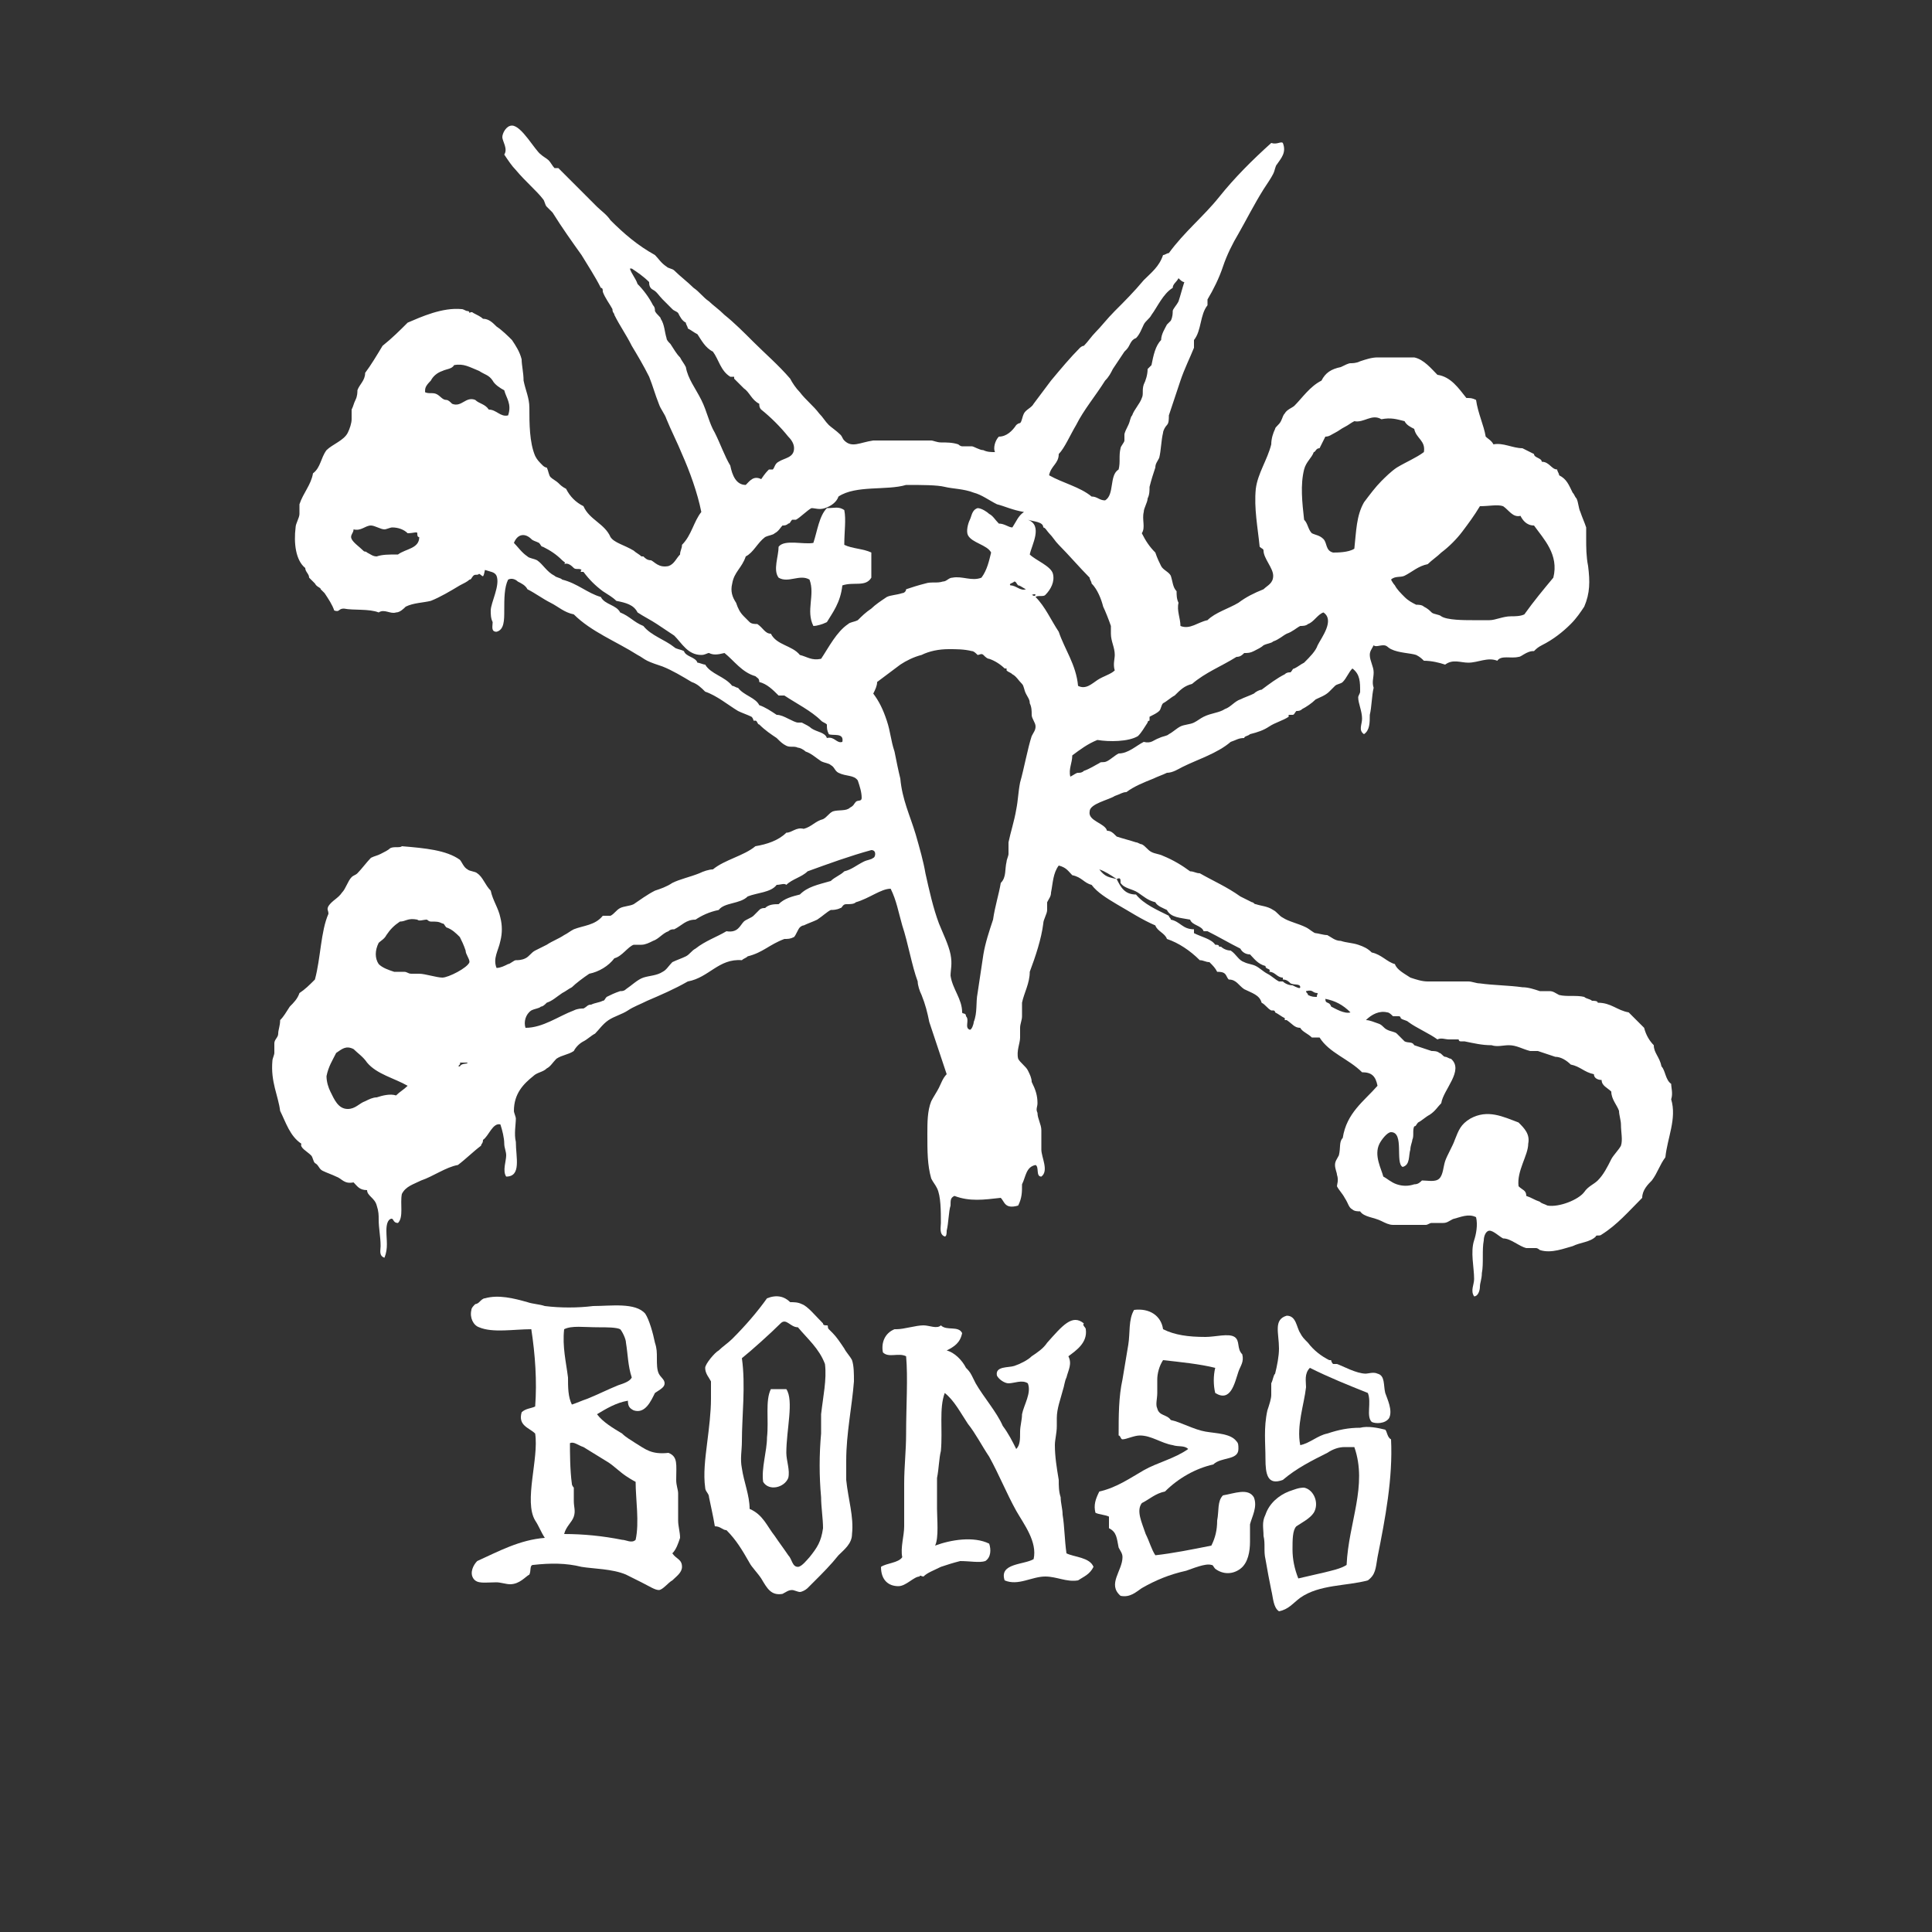 <?xml version="1.0" encoding="utf-8"?>
<!-- Generator: Adobe Illustrator 25.4.1, SVG Export Plug-In . SVG Version: 6.00 Build 0)  -->
<svg version="1.1" id="Layer_1" xmlns="http://www.w3.org/2000/svg" xmlns:xlink="http://www.w3.org/1999/xlink" x="0px" y="0px"
	 viewBox="0 0 100 100" style="enable-background:new 0 0 100 100;" xml:space="preserve">
<rect x="0" y="0" width="100" height="100" fill="#333333" stroke="none"/>
<style type="text/css">
	.st0{fill:#FFFFFF;}
</style>
<g>
	<path class="st0" d="M43.7,26.4c0.1,0.5,0,1.1,0,1.8c0.4,0.2,1,0.2,1.4,0.4c0,0.4,0,0.8,0,1.3c-0.3,0.5-0.9,0.2-1.5,0.4
		c-0.1,0.9-0.5,1.4-0.8,1.9c-0.2,0.1-0.5,0.2-0.7,0.2c-0.4-0.8,0.1-1.6-0.2-2.4c-0.5-0.3-1.1,0.2-1.6-0.1c-0.3-0.4,0-1.1,0-1.6
		c0.3-0.4,1.3-0.1,1.8-0.2c0.2-0.6,0.3-1.4,0.7-1.8C43.2,26.3,43.4,26.2,43.7,26.4z"/>
	<path class="st0" d="M37,79c-0.1-0.6-0.2-1-0.3-1.5c0-0.2-0.2-0.3-0.2-0.5c-0.1-0.7,0-1.5,0.1-2.3s0.2-1.6,0.2-2.3
		c0-0.3,0-0.6,0-0.9c-0.1-0.2-0.3-0.4-0.3-0.7c0-0.2,0.5-0.8,0.7-0.9c0.2-0.2,0.5-0.4,0.7-0.6c0.7-0.7,1.3-1.4,1.8-2.1
		c0.5-0.2,0.9-0.1,1.2,0.2c0.2,0,0.4,0,0.6,0.1c0.3,0.1,0.7,0.6,1.1,1c0,0.1,0.1,0.1,0.2,0.1s0,0.1,0.1,0.2s0.2,0.2,0.2,0.2
		c0.2,0.2,0.4,0.5,0.6,0.8c0.1,0.2,0.3,0.4,0.4,0.6c0.1,0.3,0.1,0.7,0.1,1.1c-0.1,1.3-0.4,2.7-0.4,4.1c0,0.3,0,0.7,0,1
		c0.1,1,0.4,1.9,0.3,2.8c0,0.5-0.4,0.8-0.7,1.1c-0.4,0.5-0.8,0.9-1.3,1.4c-0.1,0.1-0.2,0.2-0.3,0.3c-0.1,0.1-0.3,0.2-0.4,0.2
		c-0.1,0-0.3-0.1-0.4-0.1c-0.2,0-0.3,0.1-0.5,0.2c-0.6,0.1-0.8-0.3-1.1-0.8c-0.2-0.3-0.5-0.6-0.6-0.8c-0.4-0.7-0.7-1.2-1.2-1.7
		C37.4,79.2,37.3,79,37,79z M40.4,68.5c-0.5,0.5-1.5,1.4-2,1.8c0.2,1.4,0,3,0,4.3c0,0.5-0.1,0.9,0,1.4c0.1,0.7,0.4,1.4,0.4,2.1
		c0.7,0.3,0.9,0.9,1.3,1.4c0.2,0.3,0.5,0.7,0.7,1c0.2,0.2,0.2,0.6,0.5,0.6c0.2,0,0.5-0.4,0.6-0.5c0.4-0.5,0.6-0.8,0.7-1.5
		c0-0.5-0.1-1.1-0.1-1.6c-0.1-1.1-0.1-2.2,0-3.3c0-0.3,0-0.7,0-1c0.1-0.9,0.3-1.8,0.2-2.6c-0.3-0.8-0.9-1.3-1.4-1.9
		C40.9,68.7,40.7,68.2,40.4,68.5z"/>
	<path class="st0" d="M60.2,68.8c0.6,0.3,1.3,0.4,2.2,0.4c0.5,0,1.2-0.2,1.5,0c0.3,0.2,0.1,0.6,0.4,0.9c0.1,0.4-0.1,0.6-0.2,0.9
		c-0.2,0.6-0.4,1.6-1.2,1.1c-0.1-0.4-0.1-0.9,0-1.3c-0.8-0.2-1.8-0.3-2.7-0.4c-0.2,0.3-0.3,0.7-0.3,1c0,0.2,0,0.5,0,0.7
		c0,0.3-0.1,0.6,0,0.8c0.1,0.4,0.5,0.3,0.7,0.6c0.5,0.1,1.2,0.5,1.8,0.6s1.3,0.1,1.6,0.5c0.1,0.1,0.1,0.2,0.1,0.4
		c0,0.6-0.9,0.4-1.3,0.8c-0.9,0.2-1.8,0.7-2.5,1.4c-0.5,0.1-0.8,0.4-1.2,0.6c-0.3,0.4,0,1,0.2,1.6c0.2,0.4,0.3,0.8,0.5,1.1
		c0.9-0.1,1.9-0.3,2.9-0.5c0.2-0.4,0.3-0.8,0.3-1.3c0.1-0.5,0-1,0.3-1.3c0.6-0.1,1.3-0.4,1.6,0.1c0.2,0.5-0.1,1-0.2,1.4
		c0,0.3,0,0.6,0,0.9c0,0.5-0.1,1.1-0.5,1.4s-0.9,0.3-1.3,0c-0.1-0.1-0.1-0.2-0.2-0.2c-0.3-0.1-1,0.2-1.3,0.3
		c-0.9,0.2-1.6,0.5-2.3,0.9c-0.3,0.2-0.6,0.5-1.1,0.4c-0.7-0.6,0.1-1.3,0.1-2c0-0.2-0.1-0.3-0.2-0.5c-0.1-0.5-0.1-0.8-0.5-1
		c0-0.2,0-0.4,0-0.6c-0.2-0.1-0.5-0.1-0.7-0.2c-0.1-0.4,0-0.7,0.2-1.1c0.9-0.2,1.6-0.7,2.3-1.1s1.6-0.6,2.3-1.1
		c-0.2-0.2-0.5-0.1-0.8-0.2c-0.6-0.1-1.1-0.5-1.7-0.5c-0.3,0-0.7,0.2-0.9,0.2c-0.1,0-0.1-0.2-0.2-0.2c0-1,0-2,0.2-2.9
		c0.1-0.6,0.2-1.2,0.3-1.8c0.1-0.6,0-1.3,0.3-1.8C59.5,67.7,60.1,68.1,60.2,68.8z"/>
	<path class="st0" d="M70.8,72.1c-1-0.4-2-0.8-3-1.3c-0.3,0.3-0.2,0.7-0.2,1c-0.1,0.9-0.5,2-0.3,3c0.5-0.1,0.9-0.5,1.4-0.6
		c0.6-0.2,1.1-0.3,1.7-0.3c0.4-0.1,0.9,0,1.3,0.1c0.1,0.1,0.1,0.4,0.3,0.5c0.1,2-0.3,4.1-0.7,6.1c-0.1,0.6-0.1,0.9-0.5,1.2
		c-1.1,0.3-2.5,0.2-3.5,0.9c-0.4,0.3-0.6,0.6-1.1,0.7c-0.3-0.2-0.3-0.7-0.4-1.1c-0.1-0.5-0.2-1-0.3-1.6c-0.1-0.4,0-0.8-0.1-1.2
		c0-0.4-0.1-0.7,0.1-1.1c0.2-0.6,0.7-1,1.2-1.2c0.3-0.1,0.5-0.2,0.8-0.2c0.5,0.1,0.8,0.8,0.5,1.3c-0.2,0.3-0.6,0.5-0.9,0.7
		c-0.2,0.2-0.2,0.7-0.2,1.2s0.1,1,0.3,1.5c0.4-0.1,0.9-0.2,1.3-0.3c0.4-0.1,0.9-0.2,1.2-0.4c0.1-2.2,1.1-4.1,0.4-6.1
		c-0.1,0-0.3,0-0.5,0c-0.3,0-0.6,0.1-0.9,0.3c-0.8,0.4-1.6,0.8-2.3,1.4c-0.8,0.3-0.9-0.3-0.9-1.1c0-0.8-0.1-1.6,0.1-2.5
		c0.1-0.3,0.2-0.6,0.2-0.8c0-0.2,0-0.4,0-0.6c0.1-0.2,0.1-0.4,0.2-0.5c0.1-0.4,0.2-0.9,0.2-1.3c0-0.8-0.3-1.5,0.4-1.7
		c0.5,0,0.5,0.6,0.7,0.9c0.1,0.2,0.2,0.3,0.4,0.5c0.3,0.4,0.7,0.7,1.1,0.9h0.1c0,0,0,0.1,0.1,0.2h0.2c0.3,0.1,1,0.5,1.5,0.5
		c0.1,0,0.4-0.1,0.6,0c0.4,0.1,0.3,0.6,0.4,1c0.1,0.3,0.4,0.9,0.2,1.3c-0.2,0.3-0.7,0.3-0.9,0.2C70.7,73.3,71,72.6,70.8,72.1z"/>
	<path class="st0" d="M56.1,68.5c-0.1,0.1,0.1,0.2,0.1,0.3c0.1,0.7-0.5,1.1-0.9,1.4c0.2,0.4,0,0.7-0.1,1.1c-0.1,0.2-0.1,0.4-0.2,0.7
		c-0.1,0.4-0.3,0.9-0.3,1.4c0,0.1,0,0.3,0,0.4c0,0.4-0.1,0.7-0.1,1c0,0.6,0.1,1.2,0.2,1.8c0,0.3,0,0.6,0.1,0.9
		c0,0.3,0.1,0.6,0.1,0.9c0.1,0.6,0.1,1.3,0.2,2c0.4,0.2,1.2,0.2,1.4,0.7c-0.2,0.4-0.5,0.5-0.8,0.7c-0.6,0.1-1.1-0.2-1.7-0.2
		c-0.7,0-1.4,0.5-2.1,0.2c-0.3-0.9,1-0.8,1.5-1.1c0.2-0.9-0.5-1.8-0.9-2.5c-0.5-0.9-0.9-1.9-1.4-2.8c-0.4-0.6-0.7-1.2-1.1-1.7
		c-0.4-0.6-0.7-1.2-1.2-1.6c-0.3,0.8-0.1,1.9-0.2,3c-0.1,0.4-0.1,0.9-0.2,1.4c0,0.5,0,1.1,0,1.6s0.1,1.5-0.1,1.9
		c0.8-0.3,2-0.5,2.8-0.1c0.1,0.3,0.1,0.7-0.2,0.9c-0.3,0.1-0.8,0-1.3,0c-0.4,0.1-0.7,0.2-1,0.3c-0.4,0.2-0.7,0.3-0.9,0.5
		c-0.1,0-0.2-0.1-0.2,0c-0.3,0-0.7,0.5-1.1,0.5c-0.5,0-0.9-0.3-0.9-1c0.3-0.2,0.9-0.2,1.1-0.5c-0.1-0.5,0.1-1.1,0.1-1.6
		c0-0.7,0-1.5,0-2.2c0-0.9,0.1-1.7,0.1-2.6c0-1.4,0.1-2.9,0-4C46.5,70,46,70.3,45.7,70c-0.1-0.5,0.1-1,0.6-1.2h0.1
		c0.4,0,1-0.2,1.4-0.2c0.3,0,0.7,0.2,0.9,0c0.3,0.3,0.9,0,1.1,0.4c-0.1,0.5-0.4,0.7-0.8,0.9c0.4,0.1,0.8,0.5,1,0.9
		c0.1,0.1,0.2,0.2,0.3,0.4s0.1,0.2,0.2,0.4c0.4,0.7,1.1,1.5,1.4,2.2c0.3,0.4,0.5,0.8,0.7,1.2c0.2-0.2,0.2-0.5,0.2-0.9
		c0-0.3,0.1-0.6,0.1-0.9c0.1-0.5,0.5-1.1,0.3-1.6c-0.3-0.2-0.7,0-1,0c-0.2,0-0.5-0.2-0.6-0.4c-0.1-0.5,0.6-0.4,0.9-0.5
		c0.3-0.1,0.7-0.3,0.9-0.5c0.3-0.2,0.6-0.4,0.8-0.7C55,68.6,55.5,68,56.1,68.5z"/>
	<path class="st0" d="M40.7,71.9c0.4,0.6,0,2.1,0,3.3c0,0.4,0.2,0.9,0.1,1.3c-0.2,0.5-1,0.7-1.3,0.2c-0.1-0.7,0.2-1.6,0.2-2.3
		c0.1-0.9-0.1-1.9,0.2-2.5C40.2,71.9,40.5,71.9,40.7,71.9z"/>
	<path class="st0" d="M51.7,22.6c0.4,0,0.7-0.3,0.9-0.6c0,0,0.1-0.1,0.2-0.1c0.1-0.1,0.1-0.3,0.2-0.5c0.1-0.2,0.4-0.3,0.5-0.5
		c0.3-0.4,0.6-0.8,0.9-1.2c0.5-0.6,1-1.2,1.5-1.7c0,0,0.1-0.1,0.2-0.1c0.2-0.2,0.4-0.5,0.6-0.7c0.3-0.3,0.6-0.7,1-1.1
		c0.5-0.5,1-1,1.5-1.6c0.4-0.4,0.8-0.7,1-1.3c0.1,0,0.2-0.1,0.3-0.1c0.8-1.1,1.8-1.9,2.6-2.9s1.7-1.9,2.7-2.8c0.3,0.1,0.5-0.1,0.6,0
		c0.2,0.5-0.1,0.8-0.3,1.1C66,8.6,66,8.8,65.9,9s-0.3,0.5-0.5,0.8c-0.5,0.8-0.9,1.6-1.3,2.3c-0.3,0.5-0.6,1.1-0.8,1.7
		c-0.2,0.6-0.5,1.2-0.8,1.7v0.3c-0.4,0.5-0.3,1.3-0.7,1.8V18c-0.2,0.5-0.5,1.1-0.7,1.7c-0.1,0.3-0.2,0.6-0.3,0.9s-0.2,0.6-0.3,0.9
		c0,0.2,0,0.4-0.1,0.5s-0.2,0.3-0.2,0.4c-0.1,0.4-0.1,0.9-0.2,1.3c-0.1,0.2-0.2,0.3-0.2,0.5c-0.1,0.3-0.2,0.6-0.3,1
		c0,0.2,0,0.4-0.1,0.6c0,0.2-0.2,0.5-0.2,0.7c-0.1,0.4,0.1,0.8-0.1,1.1c0.2,0.4,0.4,0.7,0.7,1c0.1,0.3,0.2,0.5,0.3,0.7
		s0.4,0.3,0.5,0.5c0.1,0.3,0.1,0.6,0.3,0.8c0,0.2,0,0.4,0.1,0.6c-0.1,0.4,0.1,0.8,0.1,1.2c0.5,0.2,0.9-0.2,1.4-0.3
		c0.4-0.4,1.1-0.6,1.6-0.9c0.4-0.3,0.8-0.5,1.3-0.7c0.2-0.2,0.5-0.3,0.5-0.7c0-0.4-0.5-0.9-0.5-1.3c0-0.1-0.1-0.1-0.2-0.2
		c-0.1-1-0.3-2-0.2-3c0.1-0.8,0.6-1.5,0.8-2.3c0-0.3,0.1-0.6,0.2-0.8c0-0.1,0.2-0.2,0.3-0.4s0.1-0.3,0.2-0.4
		c0.1-0.2,0.4-0.3,0.5-0.4c0.4-0.4,0.8-1,1.4-1.3c0.2-0.4,0.5-0.6,1-0.7c0.2-0.1,0.4-0.2,0.5-0.2s0.3,0,0.5-0.1
		c0.3-0.1,0.6-0.2,0.9-0.2c0.5,0,0.9,0,1.3,0c0.2,0,0.5,0,0.6,0c0.5,0.1,0.9,0.6,1.2,0.9c0.7,0.1,1.1,0.7,1.5,1.2
		c0.2,0,0.3,0,0.5,0.1c0.1,0.7,0.4,1.3,0.5,1.9c0.1,0.1,0.3,0.2,0.4,0.4c0.5-0.1,1,0.2,1.5,0.2c0.2,0.1,0.4,0.2,0.6,0.3
		c0,0.2,0.4,0.2,0.4,0.4c0.4,0,0.5,0.4,0.8,0.4c0,0.1,0.1,0.2,0.1,0.3c0.4,0.2,0.5,0.5,0.7,0.9c0.1,0.1,0.1,0.2,0.2,0.3
		c0.1,0.2,0.1,0.5,0.2,0.7c0.1,0.3,0.2,0.5,0.3,0.8c0,0.2,0,0.4,0,0.6c0,0.4,0,0.9,0.1,1.4c0.1,0.8,0.1,1.4-0.2,2.1
		c-0.2,0.3-0.4,0.6-0.7,0.9c-0.4,0.4-0.9,0.8-1.5,1.1c-0.2,0.1-0.3,0.2-0.4,0.3c-0.1,0-0.2,0-0.4,0.1c-0.2,0.1-0.3,0.2-0.4,0.2
		c-0.4,0.1-0.9-0.1-1.1,0.2c-0.5-0.2-1,0.1-1.5,0.1c-0.4,0-0.8-0.2-1.2,0.1c-0.3-0.1-0.7-0.2-1.1-0.2c-0.1-0.1-0.2-0.2-0.4-0.3
		c-0.3-0.1-0.9-0.1-1.3-0.3c-0.2-0.1-0.2-0.2-0.4-0.2c-0.2,0-0.4,0.1-0.5,0c-0.1,0.2-0.2,0.3-0.2,0.5c0,0.3,0.2,0.6,0.2,0.9
		c0,0.3-0.1,0.5,0,0.8C71,36,71,36.6,70.9,37c0,0.4,0,0.8-0.3,1c-0.3-0.2-0.1-0.5-0.1-0.8c0-0.4-0.2-0.8-0.2-1.1
		c0-0.1,0.1-0.2,0.1-0.3c0-0.5,0-0.9-0.4-1.2c-0.2,0.2-0.3,0.5-0.5,0.7c-0.1,0.1-0.3,0.1-0.4,0.2s-0.2,0.2-0.3,0.3
		c-0.2,0.2-0.5,0.3-0.7,0.4c-0.2,0.2-0.5,0.4-0.7,0.5c-0.1,0.1-0.2,0.1-0.3,0.1C67,36.9,67,37,66.9,37c0,0-0.1,0-0.2,0
		c0,0,0,0,0,0.1c-0.3,0.2-0.7,0.3-1,0.5s-0.6,0.3-1,0.4c-0.1,0.1-0.3,0.1-0.3,0.2c-0.3,0-0.4,0.1-0.7,0.2C63,39,62,39.3,61.2,39.7
		C61,39.8,60.7,40,60.4,40c-0.2,0.1-0.5,0.2-0.7,0.3c-0.5,0.2-1,0.4-1.4,0.7c-0.2,0-0.3,0.1-0.6,0.2c-0.3,0.2-1.3,0.4-1.3,0.8
		c-0.1,0.5,0.8,0.6,0.9,1c0.2,0,0.3,0.1,0.5,0.3c0.3,0.1,0.7,0.2,1,0.3c0.1,0,0.2,0.1,0.3,0.1c0.2,0.1,0.3,0.3,0.5,0.4
		c0.2,0.1,0.4,0.1,0.6,0.2c0.5,0.2,1,0.5,1.4,0.8c0.2,0,0.3,0.1,0.5,0.1c0.7,0.4,1.4,0.7,2.1,1.2c0.2,0.1,0.4,0.2,0.6,0.3
		c0.1,0,0.1,0.1,0.2,0.1c0.3,0.1,0.6,0.1,0.9,0.3c0.2,0.1,0.3,0.3,0.5,0.4c0.3,0.2,0.8,0.3,1.2,0.5c0.2,0.1,0.4,0.3,0.5,0.3
		s0.4,0.1,0.6,0.1c0.2,0.1,0.4,0.3,0.7,0.3c0.3,0.1,0.6,0.1,0.9,0.2c0.3,0.1,0.5,0.2,0.7,0.4c0.5,0.1,0.8,0.5,1.2,0.6
		c0.1,0.3,0.5,0.5,0.8,0.7c0.3,0.1,0.6,0.2,0.9,0.2s0.7,0,1,0s0.7,0,1.1,0c0.2,0,0.4,0.1,0.6,0.1c0.7,0.1,1.5,0.1,2.2,0.2
		c0.3,0,0.6,0.1,0.9,0.2c0.2,0,0.3,0,0.5,0s0.3,0.1,0.5,0.2c0.4,0.1,0.9,0,1.3,0.1c0.1,0.1,0.3,0.1,0.4,0.2c0.1,0,0.3,0,0.3,0.1
		c0.7,0,1,0.4,1.6,0.5c0.3,0.3,0.5,0.5,0.8,0.8c0.1,0.4,0.3,0.7,0.5,0.9c0,0.4,0.3,0.6,0.4,1.1c0.2,0.2,0.2,0.7,0.5,0.9
		c0,0.2,0.1,0.5,0,0.8c0.3,1-0.2,2-0.3,3c-0.3,0.4-0.4,0.8-0.7,1.2C85.3,61.3,85,61.6,85,62c-0.7,0.7-1.3,1.4-2.1,1.9
		c-0.1,0.1-0.3,0-0.3,0.1c-0.3,0.3-0.8,0.3-1.2,0.5c-0.4,0.1-1.1,0.4-1.7,0.2c0,0-0.1-0.1-0.2-0.1s-0.3,0-0.5,0
		c-0.4-0.1-0.8-0.5-1.2-0.5c-0.2-0.1-0.5-0.4-0.7-0.4s-0.3,0.3-0.3,0.5c-0.1,0.5,0,1.2-0.1,1.7c0,0.3-0.1,0.5-0.1,0.7
		s-0.1,0.5-0.3,0.5c-0.2-0.3,0-0.6,0-0.9c0-0.6-0.2-1.4,0-2c0.1-0.3,0.2-0.8,0.1-1.2c-0.4-0.2-0.8,0-1.2,0.1
		c-0.2,0.1-0.3,0.2-0.5,0.2s-0.4,0-0.6,0c-0.1,0-0.2,0.1-0.3,0.1c-0.6,0-1.1,0-1.7,0c-0.2,0-0.4-0.1-0.6-0.2
		c-0.4-0.2-0.9-0.2-1.1-0.5c-0.1,0-0.3,0-0.4-0.1c-0.2-0.1-0.2-0.3-0.4-0.6c-0.1-0.2-0.3-0.4-0.4-0.6c0-0.1,0.1-0.3,0-0.6
		c0-0.1-0.1-0.3-0.1-0.5s0.1-0.3,0.2-0.5c0.1-0.4,0-0.7,0.2-0.9c0.2-1.3,1.1-1.9,1.8-2.7c-0.1-0.5-0.3-0.7-0.8-0.7
		c-0.7-0.7-1.7-1-2.2-1.8c-0.1,0-0.3,0-0.4,0c-0.2-0.2-0.5-0.3-0.6-0.5c-0.3,0-0.4-0.2-0.7-0.4h-0.1v-0.1c-0.2-0.1-0.3-0.2-0.5-0.3
		c0,0,0-0.1-0.1-0.1h-0.1c-0.2-0.1-0.3-0.3-0.5-0.4c-0.1-0.4-0.5-0.5-0.9-0.7c-0.3-0.2-0.4-0.5-0.8-0.5c-0.1-0.1-0.1-0.2-0.2-0.3
		c-0.1-0.1-0.3-0.1-0.4-0.1c-0.1-0.2-0.2-0.3-0.4-0.5c-0.2,0-0.3-0.1-0.5-0.1c-0.5-0.5-1.1-0.9-1.7-1.1c-0.1-0.3-0.5-0.4-0.6-0.7
		c-0.7-0.3-1.3-0.7-2-1.1c-0.5-0.3-1-0.6-1.3-1c-0.4-0.1-0.5-0.4-1-0.5c-0.2-0.2-0.3-0.4-0.7-0.5c-0.3,0.4-0.3,0.9-0.4,1.4
		c0,0.2-0.1,0.3-0.2,0.5c0,0.1,0,0.2,0,0.4S54,47.6,54,47.8c-0.1,0.8-0.4,1.7-0.7,2.5c0,0.6-0.3,1.1-0.4,1.6c0,0.2,0,0.5,0,0.7
		s-0.1,0.4-0.1,0.6c0,0.2,0,0.3,0,0.5c0,0.3-0.2,0.7-0.1,1.1c0.1,0.2,0.4,0.4,0.5,0.6c0.1,0.2,0.2,0.4,0.2,0.6
		c0.2,0.4,0.3,0.7,0.3,1.1c0,0.2-0.1,0.3,0,0.5c0,0.3,0.2,0.6,0.2,0.9c0,0.3,0,0.7,0,1c0,0.4,0.4,1.1,0,1.4c-0.3,0-0.1-0.5-0.3-0.6
		c-0.5,0.1-0.5,0.6-0.7,1c0,0.4,0,0.7-0.2,1.1C52,62.6,52,62.2,51.8,62c-0.9,0.1-1.6,0.2-2.4-0.1c-0.2,0.1-0.2,0.2-0.2,0.5
		c-0.1,0.3-0.1,0.9-0.2,1.3c0,0.1,0,0.3-0.1,0.3c-0.3-0.1-0.2-0.5-0.2-0.7c0-0.6,0-1.4-0.2-1.8c-0.1-0.2-0.2-0.3-0.3-0.5
		C48,60.3,48,59.6,48,58.7c0-0.6,0-1.2,0.2-1.7c0.1-0.2,0.3-0.5,0.4-0.7s0.2-0.5,0.4-0.7c-0.3-0.9-0.6-1.8-0.9-2.7
		c-0.1-0.5-0.2-0.9-0.4-1.4c-0.1-0.2-0.2-0.5-0.2-0.7c-0.3-0.8-0.5-2-0.8-2.9c-0.2-0.7-0.3-1.3-0.6-1.9c-0.5,0-1.1,0.5-1.8,0.7
		c-0.1,0.1-0.3,0.1-0.5,0.1S43.6,47,43.5,47c-0.2,0.1-0.4,0.1-0.5,0.1c-0.2,0.1-0.4,0.3-0.7,0.5c-0.2,0.1-0.5,0.2-0.7,0.3
		c-0.1,0-0.2,0.1-0.2,0.1c-0.1,0.1-0.2,0.4-0.3,0.5c-0.2,0.1-0.3,0.1-0.5,0.1c-0.8,0.3-1.1,0.7-1.9,0.9c-0.1,0.1-0.2,0.1-0.3,0.2
		c-1.2-0.1-1.7,0.9-2.8,1.1c-0.7,0.4-1.4,0.7-2.1,1c-0.4,0.2-0.7,0.3-1,0.5s-0.7,0.3-1,0.5s-0.5,0.5-0.7,0.7
		c-0.2,0.1-0.4,0.3-0.6,0.4s-0.4,0.3-0.5,0.5c-0.3,0.2-0.6,0.2-0.9,0.4c-0.2,0.2-0.3,0.4-0.5,0.5c-0.2,0.2-0.5,0.2-0.7,0.4
		c-0.5,0.4-1,0.9-1,1.8c0,0.1,0.1,0.3,0.1,0.4c0,0.3-0.1,0.8,0,1.2c0,0.8,0.3,1.8-0.5,1.8c-0.2-0.3,0-0.8,0-1.1
		c0-0.2-0.1-0.4-0.1-0.6c0-0.3-0.1-0.7-0.2-1c-0.4-0.1-0.6,0.6-0.9,0.8c0,0.2-0.1,0.2-0.1,0.3c-0.4,0.3-0.8,0.7-1.2,1
		c-0.6,0.1-1.3,0.6-1.9,0.8c-0.4,0.2-0.8,0.3-1,0.7c-0.1,0.5,0.1,1.2-0.2,1.5c-0.3,0-0.2-0.3-0.4-0.2C20,63.2,20,63.6,20,63.7
		c0,0.5,0.1,0.9-0.1,1.4c-0.3-0.1-0.2-0.4-0.2-0.6c0-0.5-0.1-0.9-0.1-1.4c0-0.2,0-0.4-0.1-0.7C19.4,62,19,61.9,19,61.6
		c-0.4,0-0.5-0.2-0.7-0.4c-0.5,0.1-0.6-0.2-0.9-0.3c-0.2-0.1-0.5-0.2-0.7-0.3s-0.2-0.3-0.4-0.4c-0.1-0.1-0.1-0.3-0.2-0.4
		c-0.2-0.2-0.6-0.4-0.5-0.6c-0.6-0.4-0.8-1.1-1.1-1.7c-0.1-0.8-0.5-1.5-0.4-2.6c0-0.1,0.1-0.3,0.1-0.4c0-0.1,0-0.3,0-0.5
		s0.2-0.3,0.2-0.5s0.1-0.4,0.1-0.7c0.2-0.2,0.3-0.4,0.5-0.7c0.2-0.2,0.4-0.4,0.5-0.7c0.3-0.2,0.5-0.4,0.8-0.7
		c0.3-1.1,0.3-2.5,0.7-3.4c0-0.2-0.1-0.2,0-0.4c0.2-0.3,0.5-0.4,0.7-0.7c0.2-0.2,0.3-0.6,0.5-0.8c0.1-0.1,0.2-0.1,0.3-0.2
		c0.2-0.2,0.5-0.6,0.7-0.8c0.2-0.1,0.3-0.1,0.5-0.2c0.2-0.1,0.4-0.2,0.5-0.3c0.2-0.1,0.5,0,0.6-0.1c1.2,0.1,2.3,0.2,3,0.7
		c0.1,0.1,0.2,0.4,0.4,0.5c0.1,0.1,0.4,0.1,0.5,0.2c0.3,0.2,0.4,0.6,0.7,0.9c0.1,0.5,0.4,0.9,0.5,1.4c0.1,0.4,0.1,0.8,0,1.2
		c-0.1,0.5-0.4,0.9-0.2,1.4c0.2,0,0.4-0.1,0.6-0.2c0.1,0,0.3-0.2,0.4-0.2s0.3,0,0.5-0.1s0.3-0.3,0.5-0.4s0.4-0.2,0.6-0.3
		c0.3-0.2,0.6-0.3,0.9-0.5c0.2-0.1,0.3-0.2,0.5-0.3c0.5-0.2,1.1-0.2,1.5-0.7h0.4c0.2-0.1,0.3-0.3,0.5-0.4c0.2-0.1,0.5-0.1,0.7-0.2
		c0.3-0.2,0.7-0.5,1.1-0.7c0.3-0.1,0.6-0.2,0.9-0.4c0.4-0.2,0.9-0.3,1.4-0.5c0.2-0.1,0.5-0.2,0.7-0.2c0.6-0.5,1.6-0.7,2.2-1.2
		c0.6-0.1,1.2-0.3,1.6-0.7c0.3,0,0.5-0.3,0.9-0.2c0.4-0.1,0.6-0.4,1-0.5c0.2-0.1,0.3-0.3,0.5-0.4c0.3-0.1,0.7,0,0.9-0.2
		c0.2-0.1,0.2-0.2,0.3-0.3s0.3,0,0.3-0.2c0-0.3-0.1-0.6-0.2-0.9c-0.2-0.3-0.6-0.2-1-0.4c-0.2-0.1-0.2-0.3-0.4-0.4
		c-0.1-0.1-0.3-0.1-0.5-0.2c-0.3-0.2-0.5-0.4-0.8-0.5c-0.1-0.1-0.3-0.2-0.4-0.2c-0.2-0.1-0.4,0-0.6-0.1c-0.2-0.1-0.3-0.2-0.5-0.4
		c-0.3-0.2-0.6-0.4-0.9-0.7c-0.1,0-0.1-0.2-0.2-0.2H39c0,0,0-0.1-0.1-0.2c-0.2-0.1-0.5-0.2-0.7-0.3c-0.5-0.3-1.1-0.8-1.7-1
		c-0.2-0.2-0.4-0.4-0.7-0.5c-0.5-0.3-1-0.6-1.5-0.8c-0.3-0.1-0.6-0.2-0.8-0.3S33.2,34,33,33.9c-1.1-0.7-2.4-1.2-3.3-2.1
		c-0.5-0.1-0.8-0.4-1.2-0.6c-0.4-0.2-0.8-0.5-1.2-0.7c-0.1-0.2-0.3-0.3-0.5-0.4c0,0,0,0.1,0,0c-0.1-0.1-0.3-0.2-0.5-0.1
		c-0.2,0.4-0.2,1-0.2,1.6c0,0.5,0,1-0.4,1.1c-0.3,0-0.2-0.3-0.2-0.5c-0.1-0.2-0.1-0.4-0.1-0.6c0-0.4,0.5-1.3,0.3-1.8
		c-0.1-0.2-0.3-0.2-0.6-0.3C25,30,25,29.8,24.8,29.7c-0.1,0.1-0.2,0-0.3,0.1c-0.1,0.1-0.1,0.2-0.2,0.2c-0.1,0.1-0.3,0.2-0.5,0.3
		c-0.5,0.3-1,0.6-1.5,0.8c-0.4,0.1-0.9,0.1-1.3,0.3c-0.1,0.1-0.3,0.3-0.5,0.3c-0.3,0.1-0.6-0.2-0.9,0c-0.5-0.2-1.3-0.1-1.8-0.2
		c-0.3,0-0.2,0.2-0.5,0.1c-0.1-0.3-0.3-0.6-0.5-0.9c-0.1-0.1-0.2-0.2-0.2-0.2c0-0.1-0.2-0.1-0.3-0.3c-0.1-0.1-0.2-0.2-0.3-0.3
		c0-0.2-0.2-0.3-0.2-0.5c-0.5-0.4-0.6-1.3-0.5-2.1c0-0.2,0.2-0.5,0.2-0.7s0-0.4,0-0.5c0.2-0.6,0.6-1,0.7-1.6
		c0.4-0.3,0.4-0.8,0.7-1.2c0.3-0.3,0.9-0.5,1.1-0.9c0.1-0.2,0.2-0.5,0.2-0.7c0-0.1,0-0.3,0-0.5c0.1-0.2,0.1-0.3,0.2-0.5
		s0.1-0.4,0.1-0.5c0.1-0.3,0.4-0.5,0.4-0.9c0.3-0.4,0.6-0.9,0.9-1.4c0.5-0.4,0.9-0.8,1.3-1.2c0.7-0.3,1.8-0.8,2.8-0.7
		c0.1,0,0.2,0.1,0.3,0.1c0.1,0,0.1,0.1,0.1,0.1s0.1-0.1,0.2,0c0.2,0.1,0.4,0.2,0.5,0.3c0.3,0,0.5,0.2,0.7,0.4
		c0.3,0.2,0.6,0.5,0.8,0.7c0.2,0.3,0.4,0.6,0.5,1c0,0.3,0.1,0.7,0.1,1.1c0.1,0.5,0.3,0.9,0.3,1.4c0,0.8,0,1.8,0.3,2.5
		c0.1,0.2,0.2,0.3,0.4,0.5c0,0,0.1,0.1,0.2,0.1c0.1,0.2,0.1,0.4,0.2,0.5s0.3,0.2,0.4,0.3c0.1,0.1,0.2,0.2,0.4,0.3
		c0.2,0.4,0.5,0.7,0.9,0.9c0.3,0.7,1.1,0.9,1.4,1.6c0.2,0.3,0.7,0.4,1.2,0.7c0.1,0.1,0.3,0.2,0.4,0.3h0.1c0.1,0.1,0.2,0.2,0.4,0.2
		c0.2,0.1,0.4,0.4,0.9,0.3c0.3-0.1,0.4-0.4,0.6-0.6c0-0.2,0.1-0.3,0.1-0.5c0.5-0.5,0.6-1.2,1-1.7c-0.2-1-0.6-2.1-1-3
		c-0.2-0.5-0.6-1.3-0.8-1.8c-0.1-0.3-0.3-0.5-0.4-0.8c-0.2-0.5-0.3-0.9-0.5-1.4c-0.3-0.6-0.6-1.1-0.9-1.6c-0.3-0.6-0.6-1-0.9-1.6
		c0-0.1-0.1-0.1-0.1-0.3c-0.1-0.2-0.4-0.6-0.5-0.9c0-0.1,0-0.2-0.1-0.2c-0.3-0.6-0.7-1.2-1-1.7c-0.5-0.7-1-1.4-1.5-2.2
		c-0.1-0.1-0.2-0.2-0.3-0.3c-0.1-0.1-0.1-0.3-0.2-0.4c-0.3-0.4-0.9-0.9-1.4-1.5c-0.2-0.2-0.4-0.5-0.6-0.8C26.3,7.7,26,7.3,26,7.1
		c0-0.2,0.2-0.6,0.5-0.6C27,6.5,27.7,7.8,28,8c0.1,0.1,0.3,0.2,0.4,0.3s0.2,0.3,0.3,0.4c0,0,0.1,0,0.2,0c0.1,0.1,0.4,0.4,0.6,0.6
		c0.5,0.5,0.9,0.9,1.4,1.4c0.2,0.2,0.5,0.4,0.7,0.7c0.7,0.7,1.4,1.3,2.3,1.8c0.2,0.2,0.3,0.4,0.6,0.6c0.1,0.1,0.3,0.1,0.4,0.2
		c0.3,0.3,0.7,0.6,1,0.9c0.3,0.2,0.5,0.5,0.8,0.7c0.2,0.2,0.5,0.4,0.8,0.7c0.5,0.4,1,0.9,1.5,1.4c0.6,0.6,1.3,1.2,1.9,1.9
		c0.1,0.2,0.3,0.5,0.5,0.7c0.3,0.4,0.7,0.7,1,1.1c0.2,0.2,0.3,0.4,0.5,0.6c0.1,0.1,0.4,0.3,0.6,0.5c0.1,0.1,0.1,0.2,0.2,0.3
		c0.4,0.4,0.8,0.1,1.5,0c0.3,0,0.6,0,0.9,0c0.7,0,1.4,0,2.1,0c0.1,0,0.3,0.1,0.5,0.1c0.3,0,0.6,0,0.9,0.1c0,0,0.1,0.1,0.2,0.1
		c0.2,0,0.4,0,0.5,0s0.4,0.2,0.6,0.2c0.2,0.1,0.4,0.1,0.6,0.1C51.4,23.2,51.5,22.8,51.7,22.6z M39.8,24.3c0,0,0.1,0,0.2,0
		c0.1-0.1,0.1-0.3,0.3-0.4c0.3-0.2,0.8-0.2,0.8-0.7c0-0.2-0.1-0.4-0.3-0.6c-0.4-0.5-0.9-1-1.4-1.4c-0.1-0.1-0.1-0.2-0.1-0.3
		c-0.4-0.2-0.5-0.6-0.8-0.8c-0.2-0.2-0.3-0.3-0.5-0.5v-0.1c0,0-0.1,0-0.2,0c-0.5-0.3-0.6-0.9-0.9-1.3c-0.4-0.2-0.6-0.6-0.8-0.9
		c-0.2-0.1-0.3-0.2-0.5-0.3c0-0.1-0.1-0.2-0.1-0.3c-0.2-0.1-0.3-0.3-0.4-0.5c-0.1-0.1-0.2-0.1-0.3-0.2s-0.3-0.3-0.5-0.5
		S34,15.1,33.8,15s-0.2-0.3-0.2-0.4c-0.3-0.3-0.6-0.5-0.9-0.7c0,0,0,0-0.1,0c0.1,0.3,0.3,0.5,0.4,0.8c0.3,0.3,0.6,0.7,0.8,1.1
		c0.1,0.1,0.1,0.2,0.1,0.3c0.1,0.2,0.3,0.3,0.3,0.4c0.2,0.3,0.2,0.7,0.3,1c0,0.1,0.1,0.2,0.2,0.3c0.2,0.3,0.3,0.5,0.5,0.7
		c0.1,0.2,0.2,0.3,0.3,0.5c0.1,0.6,0.5,1.1,0.8,1.7s0.4,1.2,0.7,1.7c0.3,0.6,0.5,1.2,0.8,1.7c0.1,0.5,0.3,1,0.8,1
		c0.2-0.2,0.4-0.5,0.8-0.3C39.6,24.5,39.7,24.4,39.8,24.3L39.8,24.3z M60.7,14.9c-0.5,0.3-0.8,1-1.1,1.4c-0.1,0.2-0.3,0.3-0.4,0.5
		c-0.1,0.2-0.2,0.5-0.4,0.7c-0.3,0.1-0.3,0.4-0.5,0.6l-0.1,0.1c-0.2,0.3-0.4,0.6-0.6,0.9c-0.1,0.2-0.2,0.4-0.4,0.6
		c-0.5,0.8-1.1,1.5-1.5,2.3c-0.3,0.5-0.6,1.2-0.9,1.5c0,0.5-0.4,0.6-0.5,1.1c0.7,0.4,1.6,0.6,2.2,1.1c0.3,0,0.4,0.2,0.7,0.2
		c0.5-0.3,0.2-1.3,0.7-1.6c0.1-0.4,0-0.7,0.1-1.1c0-0.1,0.2-0.3,0.2-0.4s0-0.2,0-0.3c0-0.1,0.1-0.3,0.2-0.5c0.1-0.2,0.1-0.4,0.2-0.5
		c0.1-0.3,0.4-0.6,0.5-0.9c0.1-0.2,0-0.4,0.1-0.7c0.1-0.2,0.2-0.5,0.2-0.8c0.1-0.1,0.1-0.1,0.2-0.2c0.1-0.5,0.2-1,0.5-1.3
		c0-0.3,0.2-0.6,0.3-0.8c0.1-0.1,0.1-0.1,0.2-0.2c0.1-0.2,0.1-0.4,0.1-0.5s0.2-0.3,0.3-0.5c0.1-0.3,0.2-0.7,0.3-1
		c-0.1,0-0.2-0.1-0.3-0.2C60.9,14.6,60.7,14.7,60.7,14.9L60.7,14.9z M26.1,20.2c-0.2-0.1-0.5-0.3-0.6-0.5c-0.2-0.3-0.4-0.3-0.7-0.5
		c-0.5-0.2-0.8-0.4-1.3-0.3c-0.1,0.2-0.4,0.2-0.6,0.3c-0.3,0.1-0.5,0.3-0.6,0.5C22,20,22,20.1,22,20.3c0.2,0.1,0.4,0,0.6,0.1
		s0.3,0.3,0.5,0.3c0.1,0,0.2,0.1,0.3,0.2c0.5,0.2,0.7-0.4,1.2-0.2c0.2,0.2,0.5,0.2,0.7,0.5c0.4,0,0.6,0.4,1,0.3
		C26.5,20.9,26.2,20.6,26.1,20.2z M73.2,22.2c-0.2-0.1-0.4-0.2-0.5-0.4c-0.4-0.1-0.7-0.2-1.2-0.1c-0.5-0.3-0.9,0.2-1.4,0.1
		c-0.2,0.1-0.3,0.2-0.5,0.3c-0.2,0.1-0.3,0.2-0.5,0.3c-0.2,0.1-0.3,0.2-0.5,0.2c-0.1,0.2-0.2,0.4-0.3,0.6c-0.2,0-0.2,0.2-0.3,0.2
		c-0.1,0.3-0.4,0.5-0.5,0.9c-0.2,0.8-0.1,1.7,0,2.6c0.2,0.2,0.2,0.5,0.4,0.7c0.2,0.1,0.4,0.1,0.6,0.3c0.2,0.2,0.1,0.6,0.5,0.7
		c0.2,0,0.8,0,1.1-0.2c0.1-0.9,0.1-1.7,0.5-2.4c0.3-0.4,0.6-0.8,0.9-1.1c0.2-0.2,0.5-0.5,0.8-0.7c0.5-0.3,1-0.5,1.4-0.8
		C73.8,22.8,73.3,22.7,73.2,22.2z M51.6,26.1c-0.4-0.2-0.8-0.5-1.2-0.6c-0.5-0.2-1.1-0.2-1.5-0.3c-0.4-0.1-1.2-0.1-2-0.1
		c-1,0.3-2.6,0-3.5,0.6c-0.1,0.3-0.4,0.5-0.7,0.6s-0.5,0-0.7,0c-0.2,0.1-0.6,0.5-0.8,0.6c-0.1,0-0.2,0-0.2,0
		c-0.1,0.1-0.1,0.2-0.2,0.2c-0.1,0.1-0.2,0.1-0.3,0.1c-0.1,0.1-0.2,0.3-0.4,0.4c-0.1,0.1-0.3,0.1-0.5,0.2c-0.4,0.3-0.6,0.8-1,1
		c-0.2,0.6-0.6,0.8-0.7,1.4c-0.1,0.4,0,0.7,0.2,1c0.1,0.3,0.2,0.5,0.4,0.7c0.1,0.1,0.2,0.2,0.3,0.3c0.1,0.1,0.3,0.1,0.4,0.1
		c0.3,0.2,0.4,0.5,0.7,0.5c0.3,0.6,1.1,0.6,1.5,1.1c0.4,0.1,0.6,0.3,1.1,0.2c0.4-0.6,0.8-1.4,1.4-1.8c0.1-0.1,0.3-0.1,0.5-0.2
		c0.2-0.2,0.4-0.4,0.7-0.6c0.2-0.2,0.5-0.4,0.8-0.6c0.2-0.1,0.5-0.1,0.8-0.2c0.1,0,0.2-0.1,0.2-0.2c0.3-0.1,0.6-0.2,1-0.3
		c0.3-0.1,0.6,0,0.9-0.1c0.2,0,0.3-0.2,0.5-0.2c0.5-0.1,1,0.2,1.5,0c0.3-0.4,0.4-0.9,0.5-1.3c-0.2-0.4-1-0.5-1.2-0.9
		c-0.1-0.2,0-0.6,0.1-0.8c0.1-0.2,0.1-0.5,0.4-0.6c0.2,0,0.5,0.2,0.6,0.3c0.2,0.1,0.3,0.3,0.5,0.5c0.3,0,0.5,0.2,0.7,0.2
		c0.2-0.3,0.3-0.6,0.6-0.8C52.4,26.4,52,26.2,51.6,26.1L51.6,26.1z M72.2,30.3c0.1,0.2,0.3,0.4,0.5,0.6s0.4,0.3,0.6,0.4
		c0.1,0,0.3,0,0.4,0.1c0.2,0.1,0.3,0.2,0.4,0.3c0.1,0.1,0.4,0.1,0.5,0.2c0.3,0.2,1.2,0.2,1.6,0.2c0.3,0,0.6,0,0.9,0s0.7-0.2,1.1-0.2
		c0.2,0,0.5,0,0.7-0.1c0.5-0.7,1-1.3,1.5-1.9c0.3-1.2-0.5-2-1-2.7c-0.4,0-0.6-0.3-0.7-0.5c-0.4,0.1-0.6-0.3-0.9-0.5
		c-0.3-0.1-0.7,0-1.2,0c-0.3,0.5-0.6,0.9-0.9,1.3s-0.7,0.8-1.1,1.1c-0.2,0.2-0.5,0.4-0.7,0.6c-0.5,0.1-0.8,0.4-1.2,0.6
		c-0.2,0.1-0.5,0-0.7,0.2C72,30,72.1,30.2,72.2,30.3L72.2,30.3z M53.3,28.7c0.3,0.3,1.1,0.6,1.2,1c0.1,0.4-0.1,0.8-0.4,1.1
		c-0.1,0.1-0.4,0-0.5,0.1c0.5,0.5,0.8,1.2,1.2,1.8c0.3,0.9,0.9,1.7,1,2.8c0.4,0.2,0.7-0.1,1-0.3s0.7-0.3,0.9-0.5
		c-0.1-0.3,0-0.6,0-0.8c0-0.4-0.2-0.7-0.2-1.1c0-0.1,0-0.3,0-0.4c-0.1-0.3-0.3-0.8-0.4-1c-0.1-0.4-0.3-0.9-0.6-1.2
		c0-0.1-0.1-0.2-0.1-0.3c-0.5-0.5-1.1-1.2-1.6-1.7c-0.2-0.2-0.3-0.4-0.5-0.6c-0.1-0.1-0.2-0.3-0.3-0.3c0-0.3-0.5-0.3-0.8-0.4
		C54,27.2,53.4,28.2,53.3,28.7L53.3,28.7z M21.1,27.6c-0.2-0.2-0.5-0.3-0.8-0.3c-0.1,0-0.3,0.1-0.4,0.1c-0.2,0-0.5-0.2-0.7-0.2
		c-0.3,0-0.5,0.3-0.9,0.2c0,0.2-0.2,0.3-0.1,0.5s0.4,0.4,0.6,0.6c0.1,0.1,0.1,0,0.2,0.1c0.2,0.1,0.3,0.2,0.5,0.2
		c0.3-0.1,0.6-0.1,1.1-0.1c0.4-0.3,1.1-0.3,1.1-0.9c-0.1,0-0.1-0.1-0.1-0.2C21.6,27.5,21.4,27.6,21.1,27.6z M36.7,33.8
		c-0.1,0-0.2,0.1-0.4,0.1c-0.7,0-1-0.6-1.4-1c-0.3-0.2-0.6-0.4-0.9-0.6c-0.3-0.2-0.7-0.4-1-0.6c-0.2-0.4-0.6-0.5-1.1-0.6
		c-0.2-0.2-0.4-0.3-0.7-0.5c-0.4-0.3-0.7-0.6-1-1h-0.1c-0.1,0,0-0.1,0-0.1c-0.1-0.1-0.3,0-0.4-0.1s-0.3-0.3-0.5-0.2
		c0.1-0.1,0-0.1-0.1-0.2c-0.3-0.3-0.6-0.5-1-0.7c-0.1,0-0.1-0.1-0.2-0.2c-0.2-0.1-0.3-0.1-0.4-0.2c-0.3-0.3-0.7-0.3-0.9,0.2
		c0.2,0.2,0.4,0.5,0.7,0.7c0.1,0.1,0.3,0.1,0.5,0.2c0.3,0.2,0.5,0.6,0.9,0.8c0.1,0.1,0.3,0.1,0.4,0.2c0.8,0.2,1.3,0.7,2,0.9
		c0.2,0.4,0.8,0.4,1,0.8c0.5,0.2,0.7,0.5,1.2,0.7c0.4,0.5,1.1,0.7,1.6,1.1c0.1,0.1,0.3,0.1,0.5,0.2c0.1,0.3,0.6,0.3,0.7,0.6
		c0.1,0,0.3,0.1,0.4,0.1c0.3,0.5,1,0.6,1.4,1.1c0.1,0,0.2,0.1,0.3,0.1c0.3,0.4,0.9,0.5,1.1,0.9c0.3,0.1,0.6,0.3,0.9,0.5
		c0.2,0,0.4,0.1,0.6,0.2c0.2,0.1,0.4,0.2,0.5,0.2s0.1,0,0.2,0c0.2,0.1,0.4,0.2,0.5,0.3c0.3,0.2,0.7,0.2,0.8,0.5
		c0.4-0.1,0.5,0.3,0.8,0.2c0.1-0.5-0.5-0.3-0.7-0.4c-0.1-0.2-0.1-0.3-0.1-0.5c-0.1-0.1-0.2-0.1-0.3-0.2c-0.5-0.5-1.3-0.9-1.9-1.3
		h-0.3c-0.3-0.3-0.6-0.6-1-0.7c0-0.2-0.1-0.2-0.2-0.3c-0.7-0.2-1.1-0.8-1.6-1.2C37.1,33.9,36.9,33.9,36.7,33.8L36.7,33.8z
		 M52.7,30.3c-0.1-0.1-0.1-0.2-0.2-0.2c-0.1,0.1-0.3,0.1-0.2,0.2c0.3,0,0.5,0.3,0.8,0.2C52.9,30.4,52.8,30.3,52.7,30.3L52.7,30.3
		L52.7,30.3z M53,30.6L53,30.6l0.1-0.1L53,30.6L53,30.6z M53.4,30.8c0.1,0,0.1,0.1,0.2,0C53.6,30.8,53.6,30.7,53.4,30.8
		C53.4,30.7,53.4,30.8,53.4,30.8L53.4,30.8z M55.8,40c0.1,0,0.2,0,0.3-0.1c0.3-0.1,0.6-0.3,0.8-0.4c0.1-0.1,0.2,0,0.4-0.1
		s0.4-0.3,0.6-0.4c0.5,0,0.9-0.4,1.3-0.6c0.4,0.1,0.5-0.1,0.8-0.2c0.2-0.1,0.4-0.1,0.5-0.2c0.2-0.1,0.4-0.3,0.6-0.4s0.5-0.1,0.7-0.2
		c0.2-0.1,0.3-0.2,0.5-0.3c0.4-0.2,0.8-0.2,1.1-0.4c0.3-0.1,0.5-0.4,0.8-0.5c0.2-0.1,0.5-0.2,0.7-0.3c0.1-0.1,0.3-0.2,0.4-0.2
		c0.4-0.3,0.8-0.6,1.2-0.8c0.1-0.1,0.2-0.1,0.3-0.1c0.1-0.1,0.1-0.2,0.2-0.2c0.2-0.1,0.3-0.2,0.5-0.3c0.3-0.3,0.6-0.6,0.7-0.9
		c0.2-0.4,0.9-1.3,0.3-1.7l0,0c-0.3,0.1-0.5,0.5-0.8,0.6c-0.1,0.1-0.3,0.1-0.4,0.1c-0.2,0.1-0.4,0.3-0.7,0.4
		c-0.2,0.1-0.4,0.3-0.7,0.4c-0.1,0.1-0.3,0.1-0.5,0.2c-0.1,0.1-0.3,0.2-0.5,0.3s-0.3,0.1-0.5,0.1C64.3,33.9,64.2,34,64,34
		c-0.8,0.5-1.6,0.8-2.3,1.4c-0.4,0.1-0.6,0.3-0.9,0.6c-0.2,0.1-0.4,0.3-0.6,0.4c-0.1,0.1-0.1,0.3-0.2,0.4s-0.3,0.2-0.5,0.3
		c0,0,0,0.1,0,0.2c0,0-0.1,0-0.1,0.1c-0.2,0.3-0.3,0.5-0.5,0.7c-0.5,0.3-1.5,0.3-2.1,0.2c-0.5,0.2-0.9,0.5-1.3,0.8
		c0,0.4-0.2,0.7-0.1,1.1C55.6,40.1,55.7,40,55.8,40L55.8,40z M50.4,52.9c0.2-0.5,0.1-1,0.2-1.5c0.1-0.7,0.2-1.3,0.3-2
		c0.1-0.6,0.3-1.2,0.5-1.8c0.1-0.7,0.3-1.3,0.4-1.9c0.3-0.3,0.2-0.7,0.3-1.1c0-0.1,0.1-0.3,0.1-0.4c0-0.2,0-0.4,0-0.6
		c0.1-0.5,0.3-1.1,0.4-1.7c0.1-0.5,0.1-0.9,0.2-1.4c0.2-0.7,0.4-1.8,0.6-2.4c0.1-0.2,0.2-0.3,0.2-0.5s-0.2-0.4-0.2-0.6
		s0-0.4-0.1-0.6c0-0.2-0.1-0.3-0.2-0.5c-0.1-0.2-0.1-0.4-0.2-0.5c-0.2-0.2-0.3-0.4-0.5-0.5c-0.1-0.1-0.2-0.1-0.3-0.2v-0.1H52
		c-0.2-0.2-0.5-0.4-0.8-0.5c-0.1,0-0.2-0.1-0.3-0.2s-0.2,0-0.3,0c-0.1-0.1-0.2-0.2-0.3-0.2c-0.4-0.1-0.8-0.1-1.2-0.1
		c-0.5,0-1,0.1-1.4,0.3c-0.4,0.1-0.8,0.3-1.1,0.5c-0.4,0.3-0.8,0.6-1.2,0.9c0,0.2-0.1,0.4-0.2,0.6c0.3,0.4,0.5,0.8,0.7,1.4
		c0.2,0.6,0.2,1,0.4,1.6c0.1,0.5,0.2,1,0.3,1.4c0.1,1.1,0.5,1.9,0.8,2.9c0.2,0.7,0.4,1.4,0.5,2c0.2,0.9,0.4,1.8,0.7,2.6
		c0.2,0.5,0.5,1.1,0.6,1.6s0,0.8,0,1.1c0.1,0.7,0.6,1.2,0.6,1.9c0,0.1,0.2,0,0.2,0.2c0.2,0.2-0.1,0.6,0.2,0.7
		C50.3,53.3,50.4,53,50.4,52.9z M45.1,44c-1.1,0.3-2.2,0.7-3.3,1.1c-0.3,0.3-0.8,0.4-1.1,0.7c-0.1-0.1-0.3,0-0.5,0
		c-0.3,0.4-1,0.4-1.5,0.6c-0.4,0.4-1.2,0.3-1.5,0.7c-0.5,0.1-0.9,0.3-1.2,0.5c-0.5,0-0.7,0.3-1.1,0.5c-0.1,0-0.2,0-0.3,0.1
		c-0.3,0.1-0.5,0.4-0.8,0.5c-0.2,0.1-0.4,0.2-0.6,0.2c-0.1,0-0.3,0-0.4,0c-0.3,0.1-0.6,0.6-1,0.7c-0.3,0.4-0.8,0.7-1.3,0.8
		c-0.3,0.2-0.7,0.5-0.9,0.7c-0.2,0.1-0.3,0.2-0.5,0.3c-0.3,0.2-0.5,0.4-0.8,0.5c-0.1,0.1-0.2,0.2-0.3,0.2c-0.1,0.1-0.3,0.1-0.5,0.2
		c-0.3,0.2-0.4,0.6-0.3,0.9c0.9,0,1.7-0.6,2.5-0.9c0.2-0.1,0.4-0.1,0.5-0.1c0.2-0.1,0.2-0.2,0.4-0.2c0.2-0.1,0.4-0.1,0.6-0.2
		c0.1,0,0.1-0.1,0.2-0.2c0.2-0.1,0.4-0.2,0.7-0.3c0.1,0,0.2,0,0.3-0.1c0.3-0.2,0.6-0.5,0.9-0.6s0.7-0.1,1-0.3
		c0.2-0.1,0.3-0.3,0.5-0.5c0.2-0.1,0.5-0.2,0.7-0.3s0.3-0.3,0.5-0.4c0.5-0.4,1.1-0.6,1.6-0.9c0.6,0.1,0.7-0.3,0.9-0.5
		c0.1-0.1,0.4-0.2,0.5-0.3s0.2-0.2,0.3-0.3s0.2-0.1,0.3-0.1c0.2-0.2,0.5-0.2,0.7-0.2c0.3-0.3,0.7-0.4,1.1-0.5
		c0.4-0.4,0.9-0.5,1.6-0.7c0.2-0.2,0.5-0.3,0.7-0.5c0.4-0.1,0.6-0.3,1-0.5c0.2-0.1,0.4-0.1,0.5-0.2C45.3,44.4,45.4,44,45.1,44
		C45.2,44,45.2,44,45.1,44z M57.8,45.5c0.2,0.4,0.4,0.8,1,0.8c0.4,0.5,1.1,0.8,1.7,1.1c0,0.1,0.1,0.1,0.1,0.2
		c0.5,0.1,0.6,0.5,1.2,0.5c0,0.1,0,0.1,0,0.2c0.4,0.2,0.9,0.3,1.1,0.6c0.1,0,0.2,0,0.2,0.1l0,0h0.1c0.1,0.1,0.3,0.2,0.5,0.2
		c0.3,0.2,0.4,0.5,0.7,0.6c0.2,0.1,0.4,0.1,0.6,0.2c0.2,0.1,0.4,0.3,0.6,0.4c0.2,0.1,0.4,0.3,0.6,0.4h0.2c0.1,0.1,0.3,0.2,0.5,0.2
		c0.2,0.1,0.4,0.2,0.4,0.1c0-0.2-0.3-0.1-0.5-0.2c-0.1-0.1-0.2-0.2-0.4-0.2c0-0.1,0-0.1,0-0.1c-0.3,0-0.4-0.3-0.7-0.3
		c0.1-0.2-0.2-0.1-0.2-0.3c-0.4-0.1-0.6-0.4-0.8-0.6c-0.2,0-0.4-0.1-0.5-0.3c-0.6-0.3-1.1-0.6-1.7-0.9h-0.2
		c-0.1-0.3-0.6-0.3-0.7-0.6c-0.5-0.1-1-0.1-1.2-0.5c-0.2-0.1-0.5-0.2-0.6-0.4c-0.4-0.1-0.6-0.3-0.9-0.5C58.6,46,58.2,46,58,45.7
		C58,45.5,58,45.4,57.8,45.5c-0.3-0.2-0.6-0.4-0.9-0.5C57.2,45.4,57.4,45.4,57.8,45.5L57.8,45.5z M20.7,47.7
		c-0.3,0.2-0.5,0.4-0.7,0.7c-0.1,0.2-0.3,0.3-0.4,0.4c-0.2,0.4-0.2,0.8,0,1.1c0.2,0.2,0.5,0.3,0.8,0.4c0.1,0,0.3,0,0.5,0
		s0.2,0.1,0.4,0.1c0.1,0,0.2,0,0.4,0c0.3,0,0.9,0.2,1.2,0.2c0.3,0,1.3-0.5,1.4-0.8c0-0.2-0.2-0.4-0.2-0.6c-0.1-0.3-0.2-0.5-0.3-0.7
		c-0.2-0.2-0.4-0.4-0.7-0.5c-0.1-0.1-0.1-0.2-0.2-0.2c-0.2-0.1-0.3-0.1-0.6-0.1c-0.1,0-0.2-0.1-0.2-0.1c-0.2,0-0.4,0.1-0.5,0l0,0
		C21.1,47.5,21,47.7,20.7,47.7L20.7,47.7z M68.2,51.6c-0.1,0,0-0.1,0-0.2c-0.3,0-0.2-0.2-0.6-0.1c0,0.1,0.1,0.1,0.1,0.2
		C67.9,51.6,68,51.6,68.2,51.6L68.2,51.6z M69.9,52.4c-0.4-0.4-0.8-0.6-1.3-0.7c0,0.3,0.2,0.1,0.3,0.4
		C69.1,52.2,69.6,52.5,69.9,52.4L69.9,52.4z M79,61.9c0.3,0.1,0.4,0.2,0.7,0.3c0.1,0.1,0.2,0.1,0.4,0.2c0.6,0.1,1.6-0.3,1.9-0.7
		c0.2-0.3,0.5-0.4,0.7-0.6c0.3-0.3,0.5-0.7,0.7-1.1c0.1-0.2,0.4-0.5,0.5-0.7c0.1-0.3,0-0.7,0-1.1c0-0.2-0.1-0.5-0.1-0.7
		c-0.1-0.3-0.4-0.6-0.4-1c-0.2-0.2-0.5-0.3-0.5-0.6c-0.2,0-0.4-0.1-0.4-0.3c-0.5-0.1-0.7-0.4-1.2-0.5c-0.2-0.2-0.5-0.4-0.8-0.4
		c-0.3-0.1-0.6-0.2-0.9-0.3c-0.1,0-0.2,0-0.4,0c-0.4-0.1-0.7-0.3-1.1-0.3c-0.3,0-0.6,0.1-0.9,0c-0.5,0-0.9-0.1-1.4-0.2
		c-0.1,0-0.2,0-0.2,0c-0.1,0-0.1-0.1-0.1-0.1c-0.2,0-0.3,0-0.5,0s-0.4-0.1-0.6,0c-0.4-0.3-1.1-0.6-1.5-0.9c-0.1-0.1-0.3-0.1-0.4-0.2
		c0,0,0-0.1-0.1-0.1s-0.2,0-0.3,0c-0.1-0.1-0.2-0.2-0.3-0.2c-0.4-0.1-0.8,0.1-1.1,0.4c0.2,0,0.4,0.1,0.7,0.2
		c0.2,0.1,0.2,0.2,0.4,0.3s0.4,0.1,0.5,0.2c0.1,0.1,0.3,0.3,0.4,0.4c0.2,0.1,0.4,0,0.5,0.2c0.3,0.1,0.6,0.2,0.9,0.3
		c0.1,0,0.3,0,0.4,0.1c0.1,0,0.2,0.2,0.3,0.2c0.1,0,0.2,0.1,0.3,0.1c0.7,0.6-0.4,1.6-0.5,2.3c-0.2,0.2-0.3,0.4-0.6,0.6
		c-0.2,0.1-0.4,0.3-0.6,0.4c-0.1,0.1-0.1,0.2-0.2,0.2c-0.1,0.2,0,0.5-0.1,0.7c0,0.1-0.1,0.3-0.1,0.5c-0.1,0.3,0,0.8-0.4,0.9
		c-0.4-0.2,0.1-1.8-0.6-1.8c-0.2,0-0.5,0.4-0.6,0.6c-0.3,0.6,0.1,1.3,0.2,1.7c0.2,0.1,0.4,0.3,0.7,0.4c0.3,0.1,0.6,0.1,0.9,0
		c0.2,0,0.3-0.1,0.4-0.2c0.3,0,0.7,0.1,0.9-0.1s0.2-0.6,0.3-0.9c0.1-0.3,0.4-0.8,0.5-1.1c0.2-0.5,0.3-0.8,0.8-1.1
		c0.9-0.5,1.7-0.1,2.5,0.2c0.3,0.3,0.6,0.6,0.5,1.1c0,0.6-0.6,1.4-0.5,2.2C78.8,61.6,79,61.6,79,61.9L79,61.9z M17.4,54.5
		c-0.2,0.4-0.4,0.7-0.5,1.2c0,0.3,0.1,0.6,0.2,0.8c0.2,0.4,0.4,0.9,0.9,0.9c0.4,0,0.6-0.3,0.9-0.4c0.2-0.1,0.4-0.2,0.6-0.2
		c0.3-0.1,0.7-0.2,1-0.1c0.2-0.2,0.4-0.3,0.6-0.5c-0.7-0.4-1.6-0.6-2.1-1.2c-0.2-0.3-0.5-0.5-0.7-0.7C17.9,54.1,17.7,54.3,17.4,54.5
		L17.4,54.5z M23.8,55c0.1,0.1-0.2,0.2,0,0.2c0.1-0.2,0.4-0.1,0.4-0.2C24,55,24,55,23.8,55L23.8,55z"/>
	<path class="st0" d="M33.9,72.1c-0.2,0.4-0.5,1.1-1.1,0.9c-0.2-0.1-0.3-0.2-0.3-0.5c-0.6,0.1-1.1,0.4-1.6,0.7
		c0.3,0.4,0.8,0.7,1.3,1c0.2,0.2,0.4,0.3,0.7,0.5c0.5,0.3,0.8,0.6,1.7,0.5c0.5,0.2,0.4,0.6,0.4,1.4c0,0.3,0.1,0.5,0.1,0.7
		c0,0.5,0,0.9,0,1.4c0,0.3,0.1,0.6,0.1,0.9c-0.1,0.3-0.2,0.6-0.4,0.8c0.2,0.3,0.5,0.3,0.5,0.7c0,0.3-0.3,0.5-0.5,0.7
		c-0.2,0.1-0.5,0.5-0.7,0.5s-0.5-0.2-0.9-0.4s-0.6-0.3-0.8-0.4c-0.7-0.3-1.7-0.3-2.3-0.4c-0.8-0.2-1.6-0.2-2.5-0.1
		c-0.2,0-0.1,0.3-0.2,0.5c-0.2,0.1-0.5,0.5-1,0.5c-0.2,0-0.5-0.1-0.7-0.1c-0.6,0-1,0.1-1.2-0.2c-0.2-0.3,0-0.7,0.2-0.9
		c1.1-0.5,2.2-1.1,3.5-1.2c-0.2-0.3-0.3-0.6-0.5-0.9c-0.6-1,0.2-3.2,0-4.5c-0.3-0.3-0.9-0.4-0.7-1.1c0.2-0.2,0.5-0.2,0.7-0.3
		c0.1-1.3,0-2.7-0.2-4c-0.9,0-2,0.2-2.7-0.1c-0.3-0.1-0.5-0.5-0.4-0.9c0-0.1,0.1-0.2,0.2-0.3c0,0,0.1,0,0.2-0.1s0.2-0.2,0.3-0.2
		c0.7-0.2,1.5,0,2.2,0.2c0.3,0.1,0.6,0.1,0.9,0.2c0.8,0.1,1.7,0.1,2.5,0c0.9,0,2.2-0.2,2.7,0.4c0.2,0.3,0.4,1,0.5,1.5
		C34,69.8,34,70,34,70.3s0,0.6,0.1,0.8c0.1,0.2,0.3,0.3,0.3,0.5C34.4,71.8,34.2,71.9,33.9,72.1z M32.4,69.5c0-0.2-0.2-0.6-0.3-0.7
		c-0.2-0.1-0.7-0.1-1.1-0.1c-0.8,0-1.4-0.1-1.8,0.1c-0.1,0.9,0.1,1.7,0.2,2.5c0,0.5,0,1,0.2,1.4c0.3-0.1,0.5-0.2,0.8-0.3
		c0.5-0.2,1.1-0.5,1.6-0.7c0.3-0.1,0.6-0.2,0.7-0.4C32.5,70.7,32.5,70.1,32.4,69.5z M32.4,76.4c-0.3-0.2-0.6-0.5-0.9-0.7
		c-0.5-0.3-0.8-0.5-1.3-0.8c-0.3-0.1-0.5-0.3-0.7-0.2l0,0c0,0.4,0,1.4,0.1,2.1c0,0.1,0.1,0.2,0.1,0.2c0,0.2,0,0.5,0,0.7
		c0,0.3,0.1,0.5,0,0.8s-0.4,0.5-0.5,0.9c1,0,2,0.1,3,0.3c0.2,0,0.5,0.2,0.7,0c0.2-0.9,0-2.1,0-3C32.9,76.7,32.7,76.6,32.4,76.4z"/>
</g>
</svg>
